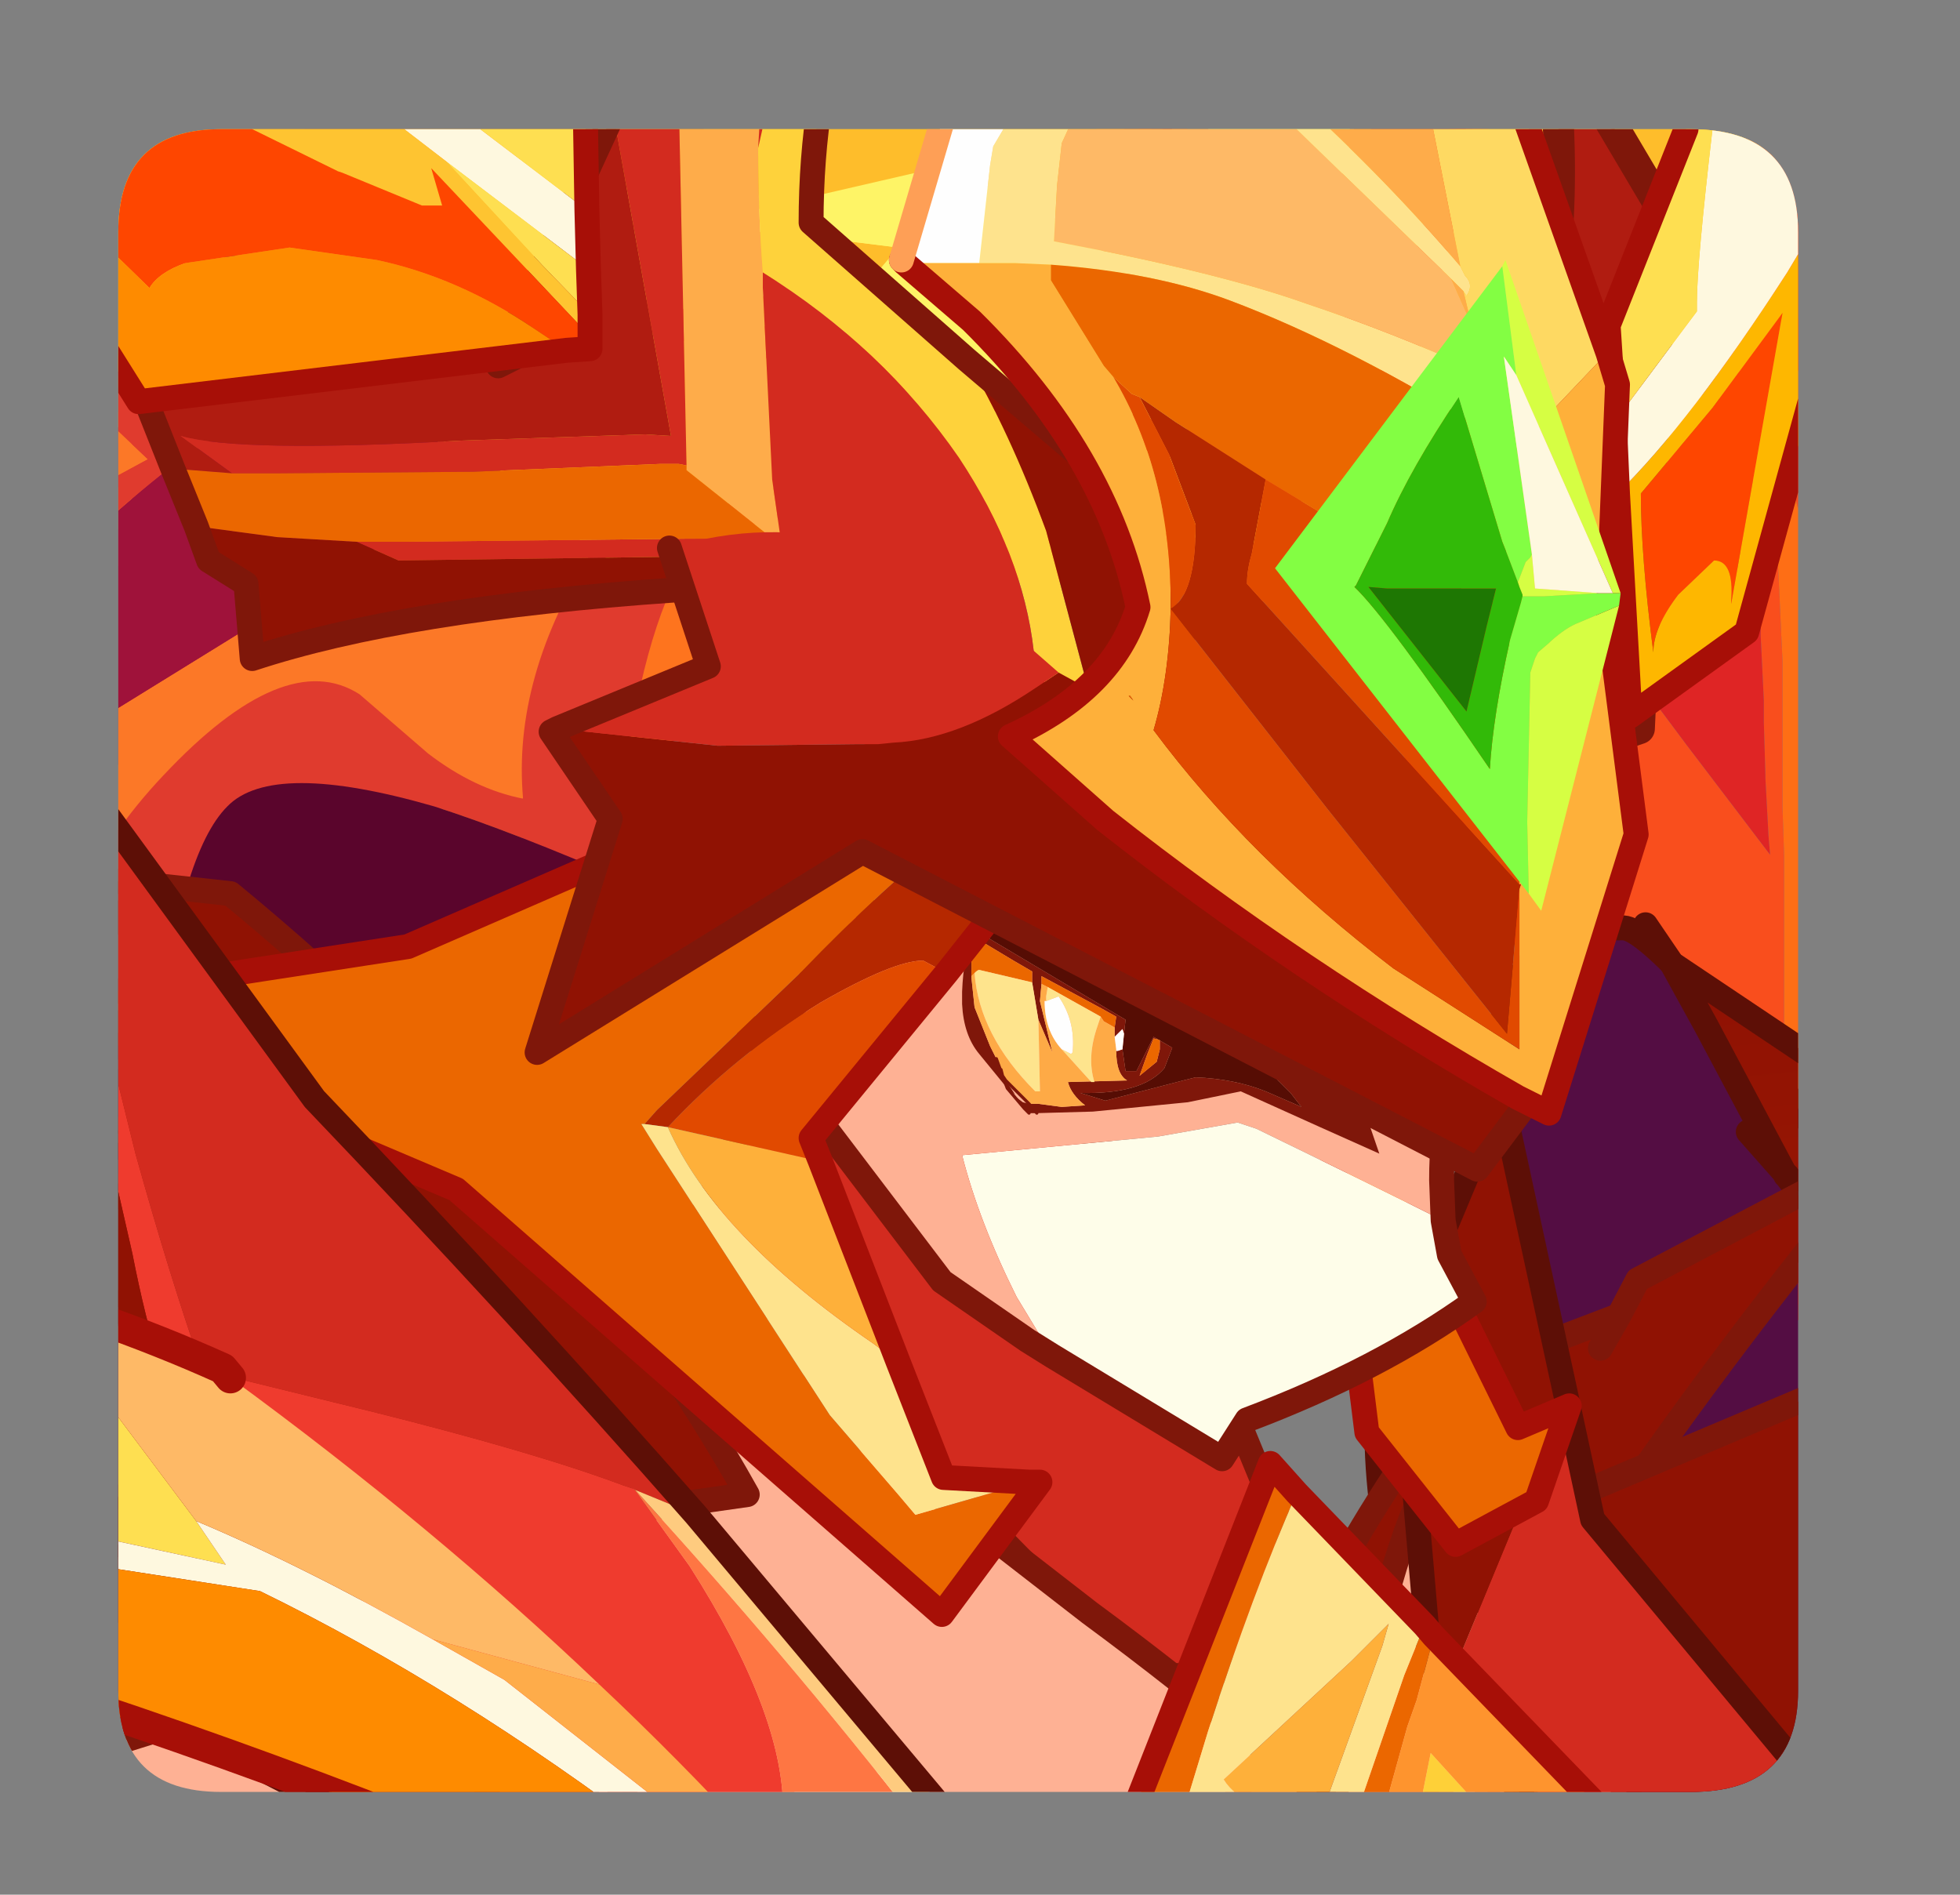 <?xml version="1.0" encoding="UTF-8" standalone="no"?>
<svg xmlns:ffdec="https://www.free-decompiler.com/flash" xmlns:xlink="http://www.w3.org/1999/xlink" ffdec:objectType="frame" height="60.85px" width="62.95px" xmlns="http://www.w3.org/2000/svg">
  <rect width="100%" height="100%" fill="#808080" stroke="none"/>
  <g transform="matrix(1.0, 0.0, 0.0, 1.0, 3.8, 4.15)">
    <clipPath id="clipPath0" transform="matrix(1.0, 0.0, 0.0, 1.0, 0.0, 0.0)">
      <path d="M50.5 0.0 Q53.95 0.0 53.95 3.3 L53.95 50.15 Q53.95 53.4 50.5 53.4 L3.3 53.4 Q0.0 53.4 0.0 50.15 L0.0 3.3 Q0.0 0.0 3.3 0.0 L50.5 0.0" fill="#000000" fill-rule="evenodd" stroke="none"/>
    </clipPath>
    <g clip-path="url(#clipPath0)">
      <use ffdec:characterId="2" height="60.85" transform="matrix(1.0, 0.0, 0.0, 1.0, -3.8, -4.15)" width="62.95" xlink:href="#shape1"/>
    </g>
    <use ffdec:characterId="3" height="53.4" transform="matrix(1.0, 0.0, 0.0, 1.0, 0.0, 0.0)" width="53.95" xlink:href="#shape2"/>
  </g>
  <defs>
    <g id="shape1" transform="matrix(1.0, 0.0, 0.0, 1.0, 3.8, 4.15)">
      <path d="M53.45 -1.9 L56.0 -1.9 58.65 4.55 58.65 7.6 58.45 7.25 54.1 -0.7 53.45 -1.9 M53.45 19.3 L53.45 19.05 53.45 17.1 53.1 9.6 Q54.65 13.55 55.1 19.05 L55.2 20.4 56.8 18.5 56.55 20.7 56.35 22.1 56.15 23.15 55.7 25.4 55.6 25.95 55.55 26.15 55.45 26.65 54.65 30.2 53.6 34.6 53.5 28.7 53.5 24.0 53.5 23.3 53.45 21.8 53.45 21.7 53.45 21.4 53.45 20.0 53.45 19.3" fill="#ff6e15" fill-rule="evenodd" stroke="none"/>
      <path d="M55.65 31.5 L55.55 31.4 55.85 30.15 55.65 31.5 M42.6 14.15 L42.05 13.45 41.5 12.65 41.5 11.8 42.95 11.65 42.7 13.65 42.6 14.15 M42.7 13.65 L42.05 13.45 42.7 13.65" fill="#f54e2d" fill-rule="evenodd" stroke="none"/>
      <path d="M53.3 -1.9 L53.45 -1.9 54.1 -0.7 58.45 7.25 58.65 7.6 58.65 9.8 58.65 37.9 55.35 33.4 55.65 31.5 55.85 30.15 55.55 31.4 53.95 37.75 41.7 21.05 42.6 14.15 42.7 13.65 44.1 14.35 42.7 13.65 42.95 11.65 43.8 11.5 44.25 11.45 44.25 11.55 44.25 11.8 44.25 12.2 43.8 11.5 44.25 12.2 44.1 14.35 44.0 16.0 43.85 17.3 44.8 17.05 47.7 16.2 50.35 19.75 53.05 23.3 53.0 22.7 52.9 20.85 52.9 20.75 52.85 19.05 52.85 18.45 52.85 18.35 52.75 16.3 52.75 16.05 52.75 15.65 52.4 9.3 51.85 6.9 51.8 6.5 51.55 5.65 51.55 5.6 51.9 4.3 52.3 2.9 53.15 4.1 Q55.25 8.65 56.4 18.15 L56.4 18.65 57.5 17.65 57.4 19.3 58.1 14.2 57.95 13.8 Q55.5 7.35 52.7 1.25 L53.15 -0.85 53.3 -1.9 M56.0 -1.9 L58.65 -1.9 58.65 4.55 56.0 -1.9 M58.65 9.8 L53.15 -0.85 58.65 9.8 M53.45 19.3 L53.45 20.0 53.45 21.4 53.45 21.7 53.45 21.8 53.5 23.3 53.5 24.0 53.5 28.7 53.6 34.6 54.65 30.2 55.45 26.65 55.55 26.15 55.6 25.95 55.7 25.4 56.15 23.15 56.35 22.1 56.55 20.7 56.8 18.5 55.2 20.4 55.1 19.05 Q54.65 13.55 53.1 9.6 L53.45 17.1 53.45 19.05 53.45 19.3 M57.4 19.3 Q56.9 24.85 55.85 30.15 56.9 24.85 57.4 19.3" fill="#fa4e1d" fill-rule="evenodd" stroke="none"/>
      <path d="M51.15 6.7 L51.85 11.75 52.1 13.6 52.15 14.5 49.9 9.7 49.85 9.6 51.15 6.7" fill="#bf1515" fill-rule="evenodd" stroke="none"/>
      <path d="M51.55 5.6 L51.55 5.65 51.8 6.5 51.85 6.9 52.4 9.3 52.75 15.65 52.75 16.05 52.75 16.3 52.85 18.35 52.85 18.45 52.85 19.05 52.9 20.75 52.9 20.85 53.0 22.7 53.05 23.3 50.35 19.75 47.7 16.2 44.8 17.05 43.85 17.3 44.0 16.0 44.1 14.35 44.25 12.2 44.25 11.8 44.25 11.55 44.25 11.45 49.35 10.3 49.85 9.6 49.9 9.7 52.15 14.5 52.1 13.6 51.85 11.75 51.15 6.7 51.55 5.6 M44.6 12.8 L44.25 12.2 44.6 12.8 M44.8 14.75 L44.1 14.35 44.8 14.75" fill="#e02525" fill-rule="evenodd" stroke="none"/>
      <path d="M45.05 -1.9 L48.1 -1.9 47.95 0.6 47.55 0.65 Q46.45 -0.2 45.05 -1.9" fill="#ffe572" fill-rule="evenodd" stroke="none"/>
      <path d="M36.55 3.35 L38.55 5.1 38.85 3.95 39.0 3.4 39.35 2.0 39.55 1.25 39.8 0.25 42.25 2.75 42.55 3.1 42.6 3.05 43.75 -0.9 42.85 -1.9 45.05 -1.9 Q46.45 -0.2 47.55 0.65 L47.95 0.6 48.1 -1.9 53.3 -1.9 53.15 -0.85 52.7 1.25 52.3 2.9 51.9 4.3 51.55 5.6 51.15 6.7 49.85 9.6 49.35 10.3 44.25 11.45 43.8 11.5 43.1 10.5 41.2 8.0 42.55 3.1 41.2 8.0 43.1 10.5 43.8 11.5 42.95 11.65 41.5 11.8 41.45 10.3 40.95 9.45 40.85 9.4 41.2 8.0 38.55 5.1 41.2 8.0 40.85 9.4 40.95 9.45 41.45 10.3 41.5 11.8 41.45 11.8 40.9 11.9 38.85 12.15 38.45 12.2 37.3 11.85 38.45 12.2 38.85 12.15 39.45 12.55 41.35 13.65 40.95 14.0 Q39.25 15.35 31.6 14.05 L20.0 13.6 Q18.9 14.3 18.05 16.65 L15.3 14.9 12.0 12.6 12.1 12.5 12.4 12.5 10.8 11.8 10.65 11.65 6.95 8.85 Q9.05 8.1 14.7 7.0 L14.95 7.0 9.3 6.0 0.75 4.7 Q1.9 4.9 3.7 6.9 L4.05 7.3 6.5 10.05 6.85 10.35 3.55 9.9 -0.25 9.55 -3.3 9.45 -3.3 -1.9 29.3 -1.9 Q33.0 0.25 36.0 2.85 L36.55 3.35 M6.8 -0.1 L4.8 0.15 1.75 1.3 Q2.05 2.75 1.8 3.6 L9.3 2.7 12.3 2.45 Q15.4 2.35 17.1 3.7 L16.2 4.7 Q17.8 4.05 22.1 3.0 18.75 0.85 16.45 0.75 L10.05 1.1 10.0 -0.35 6.8 -0.1 M37.3 11.85 L37.35 11.15 Q31.7 7.45 30.2 6.05 L33.0 6.15 31.6 4.85 30.9 4.25 26.5 2.35 26.25 2.35 Q23.55 3.3 20.35 3.85 L19.9 4.5 21.85 4.6 25.05 4.95 24.25 5.9 19.6 6.25 Q23.05 7.4 26.5 9.3 28.9 10.5 31.4 12.05 L32.3 12.65 Q33.3 13.2 34.15 13.25 35.25 13.3 37.05 12.35 L38.45 12.2 39.45 12.55 38.45 12.2 37.05 12.35 37.35 12.15 37.3 11.85 M31.75 12.6 L32.3 12.65 31.75 12.6 M26.5 9.3 L21.0 8.15 14.95 7.0 21.0 8.15 26.5 9.3 M1.45 8.15 L1.8 8.15 1.7 8.05 1.45 8.15" fill="#ffbe2b" fill-rule="evenodd" stroke="none"/>
      <path d="M29.95 -1.9 Q32.0 -1.45 35.3 1.05 L37.05 2.45 36.55 3.35 36.0 2.85 Q33.0 0.25 29.3 -1.9 L29.95 -1.9 M39.8 0.25 L38.4 -1.15 37.65 -1.9 42.85 -1.9 43.75 -0.9 42.6 3.05 42.55 3.1 42.25 2.75 39.8 0.25" fill="#f97a1e" fill-rule="evenodd" stroke="none"/>
      <path d="M29.95 -1.9 L37.65 -1.9 38.4 -1.15 39.8 0.25 39.55 1.25 39.35 2.0 39.0 3.4 38.85 3.95 38.55 5.1 36.55 3.35 37.05 2.45 35.3 1.05 Q32.0 -1.45 29.95 -1.9 M26.5 9.3 Q23.05 7.4 19.6 6.25 L24.25 5.9 25.05 4.95 21.85 4.6 19.9 4.5 20.35 3.85 Q23.55 3.3 26.25 2.35 L26.5 2.35 30.9 4.25 31.6 4.85 33.0 6.15 30.2 6.05 Q31.7 7.45 37.35 11.15 L37.3 11.85 37.35 12.15 37.05 12.35 Q35.25 13.3 34.15 13.25 33.3 13.2 32.3 12.65 L31.4 12.05 Q28.9 10.5 26.5 9.3 33.0 10.6 37.3 11.85 33.0 10.6 26.5 9.3" fill="#fff566" fill-rule="evenodd" stroke="none"/>
      <path d="M6.8 -0.1 L10.0 -0.35 10.05 1.1 16.45 0.75 Q18.75 0.85 22.1 3.0 17.8 4.05 16.2 4.7 L17.1 3.7 Q15.4 2.35 12.3 2.45 L9.3 2.7 1.8 3.6 Q2.05 2.75 1.75 1.3 L4.8 0.15 6.8 -0.1" fill="#ff9a1a" fill-rule="evenodd" stroke="none"/>
      <path d="M41.45 13.2 L41.35 13.65 39.45 12.55 38.85 12.15 40.9 11.9 41.45 11.8 41.5 11.8 41.5 12.65 41.45 13.05 41.45 13.2 39.45 12.55 41.45 13.2 M-3.3 27.4 L-3.3 22.6 Q1.45 19.4 6.1 16.55 L12.0 12.6 15.3 14.9 Q12.7 19.05 13.0 22.95 11.5 22.7 10.0 21.55 8.5 20.2 7.8 19.75 5.4 18.25 1.5 22.5 -0.25 24.45 -1.15 26.5 L-1.95 28.35 -3.3 27.4 M-3.3 15.05 L-3.3 9.65 Q-2.75 9.9 -2.35 10.2 L0.0 11.5 1.0 12.35 Q-0.15 12.8 -3.3 15.05 M6.95 8.85 L4.65 7.05 Q6.75 6.45 9.3 6.0 L14.95 7.0 14.7 7.0 Q9.05 8.1 6.95 8.85" fill="#fd7827" fill-rule="evenodd" stroke="none"/>
      <path d="M18.05 16.65 L17.1 20.35 Q16.55 23.45 16.55 25.55 12.75 24.0 10.15 23.3 4.95 21.85 3.55 23.4 2.8 24.2 2.3 26.1 L1.05 30.25 -3.3 30.0 -3.3 27.4 -1.95 28.35 -1.15 26.5 Q-0.25 24.45 1.5 22.5 5.4 18.25 7.8 19.75 8.5 20.2 10.0 21.55 11.5 22.7 13.0 22.95 12.7 19.05 15.3 14.9 L18.05 16.65 M-3.3 17.2 L-3.3 15.05 Q-0.15 12.8 1.0 12.35 L0.0 11.5 -2.35 10.2 Q-2.75 9.9 -3.3 9.65 L-3.3 9.45 -0.25 9.55 Q2.7 11.1 3.15 11.6 1.4 12.5 -3.3 17.2 M6.95 8.85 L10.65 11.65 10.8 11.8 6.55 10.05 6.5 10.05 4.05 7.3 4.65 7.05 6.95 8.85 M1.45 8.15 L1.7 8.05 1.8 8.15 1.45 8.15" fill="#e13b2e" fill-rule="evenodd" stroke="none"/>
      <path d="M-3.3 22.6 L-3.3 17.2 Q1.4 12.5 3.15 11.6 2.7 11.1 -0.25 9.55 L3.55 9.9 6.85 10.35 6.5 10.05 6.55 10.05 10.8 11.8 12.4 12.5 12.1 12.5 12.0 12.6 6.1 16.55 Q1.45 19.4 -3.3 22.6 M4.65 7.05 L4.05 7.3 3.7 6.9 Q1.9 4.9 0.75 4.7 L9.3 6.0 Q6.75 6.45 4.65 7.05" fill="#a0123a" fill-rule="evenodd" stroke="none"/>
      <path d="M16.55 25.55 Q16.5 27.4 16.95 28.5 13.7 31.65 8.25 32.15 1.8 32.85 -1.8 35.0 L-3.3 35.9 -3.3 30.0 1.05 30.25 2.3 26.1 Q2.8 24.2 3.55 23.4 4.95 21.85 10.15 23.3 12.75 24.0 16.55 25.55" fill="#5a052c" fill-rule="evenodd" stroke="none"/>
      <path d="M58.65 37.9 L55.35 33.4 55.65 31.5 55.55 31.4 53.95 37.75 41.7 21.05 42.6 14.15 42.05 13.45 41.5 12.65 M53.15 -0.85 L58.65 9.8 M52.3 2.9 L53.15 4.1 Q55.25 8.65 56.4 18.15 L56.4 18.65 57.5 17.65 57.4 19.3 58.1 14.2 57.95 13.8 Q55.5 7.35 52.7 1.25 M42.7 13.65 L42.6 14.15 M42.7 13.65 L42.95 11.65 M55.85 30.15 L55.65 31.5 M55.55 31.4 L55.85 30.15 Q56.9 24.85 57.4 19.3" fill="none" stroke="#ff2a00" stroke-linecap="round" stroke-linejoin="round" stroke-width="1.0"/>
      <path d="M36.55 3.35 L38.55 5.1 41.2 8.0 43.1 10.5 43.8 11.5 44.25 11.45 49.35 10.3 49.85 9.6 51.15 6.7 51.55 5.6 51.9 4.3 52.3 2.9 52.7 1.25 53.15 -0.85 53.3 -1.9 M42.05 13.45 L41.45 13.2 41.35 13.65 40.95 14.0 Q39.25 15.35 31.6 14.05 L20.0 13.6 Q18.9 14.3 18.05 16.65 L17.1 20.35 Q16.55 23.45 16.55 25.55 16.5 27.4 16.95 28.5 13.7 31.65 8.25 32.15 1.8 32.85 -1.8 35.0 L-3.3 35.9 M42.55 3.1 L42.6 3.05 43.75 -0.9 42.85 -1.9 M44.1 14.35 L42.7 13.65 42.05 13.45 M44.25 12.2 L44.6 12.8 M42.55 3.1 L41.2 8.0 40.85 9.4 40.95 9.45 41.45 10.3 41.5 11.8 41.5 12.65 41.45 13.05 41.45 13.2 39.45 12.55 38.45 12.2 37.05 12.35 M42.95 11.65 L41.5 11.8 41.45 11.8 40.9 11.9 38.85 12.15 38.45 12.2 37.3 11.85 Q33.0 10.6 26.5 9.3 L21.0 8.15 14.95 7.0 9.3 6.0 0.75 4.7 Q1.9 4.9 3.7 6.9 L4.05 7.3 6.5 10.05 6.85 10.35 3.55 9.9 -0.25 9.55 -3.3 9.45 M42.95 11.65 L43.8 11.5 44.25 12.2 M44.1 14.35 L44.8 14.75 M29.3 -1.9 Q33.0 0.25 36.0 2.85 L36.55 3.35 M32.3 12.65 L31.75 12.6" fill="none" stroke="#ff741e" stroke-linecap="round" stroke-linejoin="round" stroke-width="1.0"/>
      <path d="M47.5 54.9 Q43.7 52.15 42.0 50.6 39.65 42.8 40.8 38.7 41.1 37.3 42.25 35.7 L43.4 33.45 Q44.2 28.6 45.0 27.25 45.95 25.6 48.35 25.65 49.4 25.7 54.9 32.65 L54.9 54.9 47.5 54.9" fill="url(#gradient0)" fill-rule="evenodd" stroke="none"/>
      <path d="M47.5 54.9 Q43.7 52.15 42.0 50.6 39.65 42.8 40.8 38.7 41.1 37.3 42.25 35.7 L43.4 33.45 Q44.2 28.6 45.0 27.25 45.95 25.6 48.35 25.65 49.4 25.7 54.9 32.65" fill="none" stroke="#5d0f06" stroke-linecap="round" stroke-linejoin="round" stroke-width="0.8"/>
      <path d="M54.9 35.2 L54.65 34.85 54.15 34.3 54.05 34.25 53.6 33.65 53.6 33.6 53.55 33.6 53.55 33.55 53.5 33.5 51.0 28.8 49.9 26.8 54.9 30.15 54.9 35.2" fill="url(#gradient1)" fill-rule="evenodd" stroke="none"/>
      <path d="M53.55 33.6 L53.5 33.5 52.35 32.2 M54.9 35.2 L54.65 34.85 54.15 34.3 54.05 34.25 53.6 33.65 53.6 33.6 53.55 33.6 53.55 33.55 53.5 33.5 51.0 28.8 49.9 26.8 49.05 25.55 M54.9 30.15 L49.9 26.8" fill="none" stroke="#5d0f06" stroke-linecap="round" stroke-linejoin="round" stroke-width="0.8"/>
      <path d="M23.5 24.55 L38.1 39.3 36.0 41.5 36.05 41.7 39.1 49.1 32.8 49.8 18.55 35.3 23.5 24.55" fill="#d42b1f" fill-rule="evenodd" stroke="none"/>
      <path d="M23.5 24.55 L38.1 39.3 36.0 41.5 36.05 41.7 39.1 49.1 32.8 49.8 18.55 35.3 23.5 24.55 Z" fill="none" stroke="#80170a" stroke-linecap="round" stroke-linejoin="round" stroke-width="0.8"/>
      <path d="M48.2 38.1 L48.8 36.95 55.45 33.45 55.95 33.9 Q46.35 45.7 40.9 56.2 L35.6 54.5 Q38.0 47.1 42.65 40.9 L44.7 40.7 46.1 38.9 48.2 38.1 47.6 39.15 48.2 38.1 M40.55 49.0 Q41.6 45.35 44.7 40.7 41.6 45.35 40.55 49.0" fill="#911203" fill-rule="evenodd" stroke="none"/>
      <path d="M44.7 40.7 L42.65 40.9 Q38.0 47.1 35.6 54.5 L40.9 56.2 Q46.35 45.7 55.95 33.9 L55.45 33.45 48.8 36.95 48.2 38.1 47.6 39.15 M48.2 38.1 L46.1 38.9 44.7 40.7 Q41.6 45.35 40.55 49.0" fill="none" stroke="#80170a" stroke-linecap="round" stroke-linejoin="round" stroke-width="0.8"/>
      <path d="M55.4 40.25 L54.2 53.75 43.6 56.3 45.1 44.6 55.4 40.25" fill="#911203" fill-rule="evenodd" stroke="none"/>
      <path d="M55.4 40.25 L54.2 53.75 43.6 56.3 45.1 44.6 55.4 40.25 Z" fill="none" stroke="#80170a" stroke-linecap="round" stroke-linejoin="round" stroke-width="0.8"/>
      <path d="M1.75 -0.45 L10.05 -0.5 10.05 -0.45 13.3 -0.45 16.5 -0.6 17.3 -0.45 Q19.35 -0.05 22.1 1.8 17.8 2.7 16.2 3.35 L17.15 2.4 Q15.4 0.95 12.35 0.95 L9.3 1.15 1.8 1.8 Q2.05 1.0 1.75 -0.45" fill="#ff9a1a" fill-rule="evenodd" stroke="none"/>
      <path d="M1.75 -0.45 Q2.05 1.0 1.8 1.8 L9.3 1.15 12.35 0.95 Q15.4 0.95 17.15 2.4 L16.2 3.35 Q17.8 2.7 22.1 1.8 19.35 -0.05 17.3 -0.45 L32.95 -0.5 36.55 2.5 38.55 4.35 39.8 -0.45 42.25 2.05 42.6 2.45 43.4 -0.45 46.95 -0.45 47.55 0.05 47.95 0.0 47.95 -0.45 52.95 -0.5 51.9 3.8 Q50.7 8.2 49.3 9.85 L43.75 10.85 41.45 11.1 41.4 9.55 40.9 8.75 40.8 8.7 41.2 7.3 38.55 4.35 41.2 7.3 40.8 8.7 40.9 8.75 41.4 9.55 41.45 11.1 41.35 11.1 38.8 11.4 39.4 11.75 41.3 12.95 40.9 13.3 Q39.2 14.6 31.55 13.1 21.75 11.25 20.0 12.35 18.9 13.0 18.05 15.35 L15.25 13.5 11.95 11.1 12.05 11.0 12.4 11.05 Q11.85 10.7 10.8 10.3 L10.6 10.15 6.9 7.25 Q9.05 6.55 14.65 5.6 L14.95 5.6 21.05 6.9 26.5 8.15 21.05 6.9 14.95 5.6 9.35 4.5 9.3 4.45 9.2 4.5 0.75 3.0 Q1.95 3.2 3.75 5.2 L4.05 5.6 6.45 8.45 6.8 8.75 3.55 8.2 -0.3 7.75 -1.45 7.7 -1.45 -0.5 1.75 -0.45 M13.3 -0.45 L10.05 -0.45 10.05 -0.5 13.3 -0.45 M42.6 2.45 L41.2 7.3 43.75 10.85 41.2 7.3 42.6 2.45 M36.95 11.55 L38.4 11.4 39.4 11.75 38.4 11.4 36.95 11.55 37.3 11.35 37.25 11.05 37.35 10.35 Q31.75 6.5 30.2 5.05 L33.0 5.2 31.6 3.9 30.9 3.3 26.55 1.2 26.25 1.25 20.4 2.6 19.9 3.25 21.85 3.4 25.05 3.8 24.25 4.75 19.65 4.95 Q23.05 6.25 26.5 8.15 28.9 9.5 31.3 11.15 L31.85 11.45 32.25 11.7 Q33.3 12.3 34.05 12.35 35.2 12.45 36.95 11.55 M37.25 11.05 L38.4 11.4 38.8 11.4 38.4 11.4 37.25 11.05 M1.5 6.4 L1.8 6.4 1.7 6.3 1.5 6.4" fill="#ffbe2b" fill-rule="evenodd" stroke="none"/>
      <path d="M34.4 -0.5 L39.8 -0.45 38.55 4.35 36.55 2.5 37.0 1.65 34.4 -0.5 M36.95 11.55 Q35.2 12.45 34.05 12.35 33.3 12.3 32.25 11.7 L31.85 11.45 31.3 11.15 Q28.9 9.5 26.5 8.15 23.05 6.25 19.65 4.95 L24.25 4.75 25.05 3.8 21.85 3.4 19.9 3.25 20.4 2.6 26.25 1.25 26.55 1.2 30.9 3.3 31.6 3.9 33.0 5.2 30.2 5.05 Q31.75 6.5 37.35 10.35 L37.25 11.05 Q32.95 9.65 26.5 8.15 32.95 9.65 37.25 11.05 L37.3 11.35 36.95 11.55" fill="#fff566" fill-rule="evenodd" stroke="none"/>
      <path d="M39.8 -0.45 L43.4 -0.45 42.6 2.45 42.25 2.05 39.8 -0.45 M32.95 -0.5 L34.4 -0.5 37.0 1.65 36.55 2.5 32.95 -0.5" fill="#f97a1e" fill-rule="evenodd" stroke="none"/>
      <path d="M46.95 -0.45 L47.95 -0.45 47.95 0.0 47.55 0.05 46.95 -0.45" fill="#ffe572" fill-rule="evenodd" stroke="none"/>
      <path d="M38.8 11.4 L41.35 11.1 41.45 11.1 41.4 12.35 41.4 12.45 41.3 12.95 39.4 11.75 41.4 12.45 39.4 11.75 38.8 11.4 M14.95 5.6 L14.65 5.6 Q9.05 6.55 6.9 7.25 L4.65 5.4 9.2 4.5 9.3 4.45 9.35 4.5 9.2 4.5 9.35 4.5 14.95 5.6 M11.95 11.1 L15.25 13.5 Q12.65 17.6 13.0 21.5 11.45 21.2 9.95 20.05 L7.75 18.15 Q5.35 16.6 1.45 20.75 -0.35 22.65 -1.25 24.7 L-1.4 25.15 -1.4 19.45 6.05 14.85 11.95 11.1 M-1.45 11.9 L-1.45 8.9 0.0 9.7 0.95 10.6 -1.45 11.9" fill="#fd7827" fill-rule="evenodd" stroke="none"/>
      <path d="M10.8 10.3 Q11.85 10.7 12.4 11.05 L12.05 11.0 11.95 11.1 6.05 14.85 -1.4 19.45 -1.4 13.5 Q1.75 10.6 3.1 9.9 2.7 9.4 -0.3 7.75 L3.55 8.2 6.8 8.75 6.45 8.45 6.55 8.45 Q9.25 9.5 10.8 10.3 M4.05 5.6 L3.75 5.2 Q1.95 3.2 0.75 3.0 L9.2 4.5 4.65 5.4 4.05 5.6" fill="#a0123a" fill-rule="evenodd" stroke="none"/>
      <path d="M6.9 7.25 L10.6 10.15 10.8 10.3 Q9.25 9.5 6.55 8.45 L6.45 8.45 4.05 5.6 4.65 5.4 6.9 7.25 M15.25 13.5 L18.05 15.35 Q17.45 16.85 17.05 19.0 16.5 22.1 16.45 24.2 12.65 22.55 10.15 21.75 4.95 20.25 3.5 21.75 2.75 22.5 2.2 24.35 L0.95 28.5 -1.4 28.0 -1.4 25.15 -1.25 24.7 Q-0.35 22.65 1.45 20.75 5.35 16.6 7.75 18.15 L9.95 20.05 Q11.45 21.2 13.0 21.5 12.65 17.6 15.25 13.5 M-1.4 13.5 L-1.45 11.9 0.95 10.6 0.0 9.7 -1.45 8.9 -1.45 7.7 -0.3 7.75 Q2.7 9.4 3.1 9.9 1.75 10.6 -1.4 13.5 M1.5 6.4 L1.7 6.3 1.8 6.4 1.5 6.4" fill="#e13b2e" fill-rule="evenodd" stroke="none"/>
      <path d="M16.45 24.2 Q16.4 26.1 16.85 27.15 13.65 30.25 8.2 30.65 2.15 31.05 -1.4 32.9 L-1.4 28.0 0.95 28.5 2.2 24.35 Q2.75 22.5 3.5 21.75 4.95 20.25 10.15 21.75 12.65 22.55 16.45 24.2" fill="#5a052c" fill-rule="evenodd" stroke="none"/>
      <path d="M52.95 -0.5 L51.9 3.8 Q50.7 8.2 49.3 9.85 L43.75 10.85 44.55 12.2 M36.55 2.5 L38.55 4.35 41.2 7.3 42.6 2.45 43.4 -0.45 M32.95 -0.5 L36.55 2.5 M41.45 11.1 L41.4 9.55 40.9 8.75 40.8 8.7 41.2 7.3 43.75 10.85 41.45 11.1 41.4 12.35 41.4 12.45 Q43.55 13.35 44.75 14.15 M38.8 11.4 L41.35 11.1 41.45 11.1 M18.05 15.35 Q18.9 13.0 20.0 12.35 21.75 11.25 31.55 13.1 39.2 14.6 40.9 13.3 L41.3 12.95 41.4 12.45 39.4 11.75 38.4 11.4 36.95 11.55 M32.25 11.7 L31.85 11.45 M26.5 8.15 L21.05 6.9 14.95 5.6 9.35 4.5 9.2 4.5 0.75 3.0 Q1.95 3.2 3.75 5.2 L4.05 5.6 6.45 8.45 6.8 8.75 3.55 8.2 -0.3 7.75 -1.45 7.7 M18.05 15.35 Q17.45 16.85 17.05 19.0 16.5 22.1 16.45 24.2 16.4 26.1 16.85 27.15 13.65 30.25 8.2 30.65 2.15 31.05 -1.4 32.9 M38.8 11.4 L38.4 11.4 37.25 11.05 Q32.95 9.65 26.5 8.15" fill="none" stroke="#ff741e" stroke-linecap="round" stroke-linejoin="round" stroke-width="1.0"/>
      <path d="M0.0 32.55 L1.1 33.55 Q6.65 38.85 5.3 48.35 L0.0 50.8 0.0 32.55" fill="url(#gradient2)" fill-rule="evenodd" stroke="none"/>
      <path d="M0.0 50.8 L5.3 48.35 Q6.65 38.85 1.1 33.55 L0.0 32.55" fill="none" stroke="#5d0f06" stroke-linecap="round" stroke-linejoin="round" stroke-width="0.8"/>
      <path d="M11.75 53.95 L11.95 52.8 Q13.0 47.45 13.6 45.15 13.05 45.15 11.2 43.5 L9.35 41.8 Q9.35 40.8 13.05 37.65 L15.75 35.4 21.85 40.4 31.2 47.65 Q34.05 49.75 36.6 51.9 L39.0 53.8 40.2 49.05 Q41.05 45.7 41.65 44.3 L48.85 53.95 27.5 53.95 21.05 51.45 21.9 53.95 11.75 53.95" fill="#ffb295" fill-rule="evenodd" stroke="none"/>
      <path d="M27.5 53.95 L21.9 53.95 21.05 51.45 27.5 53.95" fill="#fffeea" fill-rule="evenodd" stroke="none"/>
      <path d="M11.75 53.95 L11.95 52.8 Q13.0 47.45 13.6 45.15 13.05 45.15 11.2 43.5 L9.35 41.8 Q9.35 40.8 13.05 37.65 L15.75 35.4 21.85 40.4 31.2 47.65 Q34.05 49.75 36.6 51.9 L39.0 53.8 40.2 49.05 Q41.05 45.7 41.65 44.3 L48.85 53.95" fill="none" stroke="#80170a" stroke-linecap="round" stroke-linejoin="round" stroke-width="0.8"/>
      <path d="M46.4 54.45 L44.75 52.3 42.8 49.75 43.0 49.25 45.85 42.35 46.5 40.7 47.35 44.65 55.5 54.45 46.4 54.45" fill="#d42b1f" fill-rule="evenodd" stroke="none"/>
      <path d="M46.5 40.7 L45.85 42.35 43.0 49.25 42.8 49.75 44.75 52.3 46.4 54.45 45.7 54.45 42.1 49.1 41.2 38.65 44.4 31.0 46.5 40.7" fill="#911203" fill-rule="evenodd" stroke="none"/>
      <path d="M46.5 40.7 L44.4 31.0 41.2 38.65 42.1 49.1 45.7 54.45 M55.5 54.45 L47.35 44.65 46.5 40.7" fill="none" stroke="#5d0f06" stroke-linecap="round" stroke-linejoin="round" stroke-width="0.8"/>
      <path d="M44.95 41.7 L46.6 41.0 45.55 44.05 42.95 45.45 40.1 41.85 38.1 25.75 42.05 28.35 41.75 35.2 44.95 41.7" fill="#ec6700" fill-rule="evenodd" stroke="none"/>
      <path d="M44.95 41.7 L46.6 41.0 45.55 44.05 42.95 45.45 40.1 41.85 38.1 25.75 42.05 28.35 41.75 35.2 44.95 41.7 Z" fill="none" stroke="#a80f07" stroke-linecap="round" stroke-linejoin="round" stroke-width="0.8"/>
      <path d="M-2.35 23.3 L-1.45 24.0 3.6 24.55 Q14.4 33.45 20.2 43.85 L7.55 45.65 Q3.1 40.5 -2.35 35.7 L-2.35 23.3 M8.45 35.7 Q6.1 30.7 -1.45 24.0 6.1 30.7 8.45 35.7" fill="#911203" fill-rule="evenodd" stroke="none"/>
      <path d="M-2.35 23.3 L-1.45 24.0 3.6 24.55 Q14.4 33.45 20.2 43.85 L7.55 45.65 Q3.1 40.5 -2.35 35.7 M-1.45 24.0 Q6.1 30.7 8.45 35.7" fill="none" stroke="#80170a" stroke-linecap="round" stroke-linejoin="round" stroke-width="0.8"/>
      <path d="M30.0 39.4 L28.85 37.5 Q27.65 35.1 27.1 32.95 L33.4 32.35 35.95 31.9 36.55 32.1 Q40.25 33.9 42.55 35.05 L42.75 36.15 43.55 37.65 Q40.5 39.85 36.25 41.45 L35.45 42.7 30.0 39.4" fill="#fffeea" fill-rule="evenodd" stroke="none"/>
      <path d="M30.0 39.4 L29.2 38.9 26.45 37.0 20.6 29.3 30.75 18.75 42.75 31.7 Q42.5 32.25 42.5 33.75 L42.55 35.05 Q40.25 33.9 36.55 32.1 L35.95 31.9 33.4 32.35 27.1 32.95 Q27.65 35.1 28.85 37.5 L30.0 39.4" fill="#ffb295" fill-rule="evenodd" stroke="none"/>
      <path d="M42.55 35.05 L42.5 33.75 Q42.5 32.25 42.75 31.7 L30.75 18.75 20.6 29.3 26.45 37.0 29.2 38.9 30.0 39.4 35.45 42.7 36.25 41.45 Q40.5 39.85 43.55 37.65 L42.75 36.15 42.55 35.05 M30.05 17.95 L30.75 18.75 32.25 17.15 M20.6 29.3 L19.8 28.35" fill="none" stroke="#80170a" stroke-linecap="round" stroke-linejoin="round" stroke-width="0.8"/>
      <path d="M32.25 29.55 L32.35 30.25 32.7 30.25 33.25 29.15 33.85 29.5 33.6 30.15 Q32.9 31.0 30.9 30.95 L31.7 31.2 34.2 30.55 34.6 30.45 Q35.85 30.5 36.85 30.9 L38.0 31.4 37.65 30.95 36.4 29.7 35.1 28.4 Q28.35 24.1 27.05 24.0 L26.95 24.0 26.95 24.05 Q26.7 24.1 26.3 25.0 L32.35 28.6 32.3 29.05 32.25 28.9 32.0 29.15 32.0 29.0 32.0 28.85 32.05 28.5 31.6 28.25 29.65 27.2 29.65 27.45 29.6 28.0 30.0 29.65 29.55 28.6 29.35 27.4 29.35 27.15 29.35 27.05 28.75 26.7 27.5 25.95 27.45 25.95 25.85 25.05 25.95 24.8 26.35 23.7 27.1 22.1 Q27.45 22.1 31.1 24.0 L33.45 26.0 38.25 29.85 39.9 31.15 40.5 32.9 38.6 32.05 36.05 30.9 34.35 31.25 31.3 31.55 29.5 31.6 29.25 31.3 29.5 31.6 29.25 31.6 29.1 31.45 29.25 31.6 29.2 31.6 29.1 31.45 28.85 31.1 29.05 31.25 29.25 31.3 29.55 31.3 30.3 31.4 31.05 31.35 Q30.6 31.0 30.5 30.6 L30.55 30.6 32.4 30.55 Q32.05 30.35 32.05 29.6 L32.1 29.6 32.25 29.55 M33.45 29.55 L33.45 29.25 33.25 29.2 33.05 29.7 32.8 30.4 33.35 29.95 33.45 29.55 M27.4 27.2 L27.4 27.25 27.5 28.2 28.0 29.45 28.2 29.85 28.4 30.4 28.55 30.8 28.4 30.4 28.2 29.85 28.35 30.2 28.5 30.55 28.4 30.4 28.35 30.2 28.4 30.4 28.5 30.55 28.8 31.0 28.55 30.8 27.65 29.7 Q27.15 29.1 27.1 28.1 L27.1 27.8 27.1 27.7 Q27.15 26.5 27.4 26.25 L27.4 26.6 27.4 26.7 27.4 27.2" fill="#80170a" fill-rule="evenodd" stroke="none"/>
      <path d="M32.3 29.05 L32.35 28.6 26.3 25.0 Q26.7 24.1 26.95 24.05 L26.95 24.0 27.05 24.0 Q28.35 24.1 35.1 28.4 L36.4 29.7 37.65 30.95 38.0 31.4 36.85 30.9 Q35.85 30.5 34.6 30.45 L34.2 30.55 31.7 31.2 30.9 30.95 Q32.9 31.0 33.6 30.15 L33.85 29.5 33.25 29.15 32.7 30.25 32.35 30.25 32.25 29.55 32.3 29.05" fill="#560d04" fill-rule="evenodd" stroke="none"/>
      <path d="M27.5 25.95 L28.75 26.7 29.35 27.05 29.35 27.15 29.35 27.4 27.65 27.0 Q27.6 27.0 27.5 27.1 L27.4 27.2 27.4 26.7 27.4 26.6 27.45 26.4 27.5 25.95 M29.65 27.45 L29.65 27.2 31.6 28.25 32.05 28.5 32.0 28.85 31.65 28.65 31.55 28.5 29.85 27.55 29.65 27.45 M33.45 29.55 L33.35 29.95 32.8 30.4 33.05 29.7 33.25 29.2 33.45 29.25 33.45 29.55" fill="#ec6700" fill-rule="evenodd" stroke="none"/>
      <path d="M32.05 29.6 Q32.05 30.35 32.4 30.55 L30.55 30.6 30.5 30.6 Q30.6 31.0 31.05 31.35 L30.3 31.4 29.55 31.3 29.25 31.3 28.5 30.55 28.35 30.2 28.2 29.85 28.0 29.45 27.5 28.2 27.4 27.25 27.4 27.2 27.5 27.1 Q27.65 29.1 29.45 30.9 L29.6 30.9 29.55 28.6 30.0 29.65 29.6 28.0 29.65 27.45 29.85 27.55 29.8 27.85 29.8 28.0 29.75 28.0 Q29.75 28.95 30.3 29.55 L31.25 30.6 31.35 30.6 Q31.1 29.8 31.45 28.8 L31.55 28.5 31.65 28.65 32.0 28.85 32.0 29.0 32.0 29.15 32.05 29.55 32.05 29.6" fill="#ffab46" fill-rule="evenodd" stroke="none"/>
      <path d="M32.25 29.55 L32.1 29.6 32.05 29.6 32.05 29.55 32.0 29.15 32.25 28.9 32.3 29.05 32.25 29.55 M29.8 28.0 L30.2 27.85 Q30.75 28.65 30.65 29.65 L30.6 29.7 30.3 29.55 Q29.75 28.95 29.75 28.0 L29.8 28.0" fill="#ffffff" fill-rule="evenodd" stroke="none"/>
      <path d="M29.35 27.4 L29.55 28.6 29.6 30.9 29.45 30.9 Q27.65 29.1 27.5 27.1 27.6 27.0 27.65 27.0 L29.35 27.4 M31.55 28.5 L31.45 28.8 Q31.1 29.8 31.35 30.6 L31.25 30.6 30.3 29.55 30.6 29.7 30.65 29.65 Q30.75 28.65 30.2 27.85 L29.8 28.0 29.8 27.85 29.85 27.55 31.55 28.5" fill="#ffe58e" fill-rule="evenodd" stroke="none"/>
      <path d="M29.25 31.3 L29.5 31.6 M28.55 30.8 L28.4 30.4 28.2 29.85 M28.5 30.55 L29.25 31.3 M29.1 31.45 L29.25 31.6 M28.35 30.2 L28.4 30.4 28.5 30.55 M28.55 30.8 L29.1 31.45" fill="none" stroke="#80170a" stroke-linecap="round" stroke-linejoin="round" stroke-width="0.1"/>
      <path d="M-1.4 45.8 L3.9 46.05 8.85 46.65 Q11.35 47.95 13.9 50.6 15.55 52.3 16.55 53.95 L-1.4 53.95 -1.4 45.8" fill="#ffb295" fill-rule="evenodd" stroke="none"/>
      <path d="M16.55 53.95 Q15.55 52.3 13.9 50.6 11.35 47.95 8.85 46.65 L3.9 46.05 -1.4 45.8" fill="none" stroke="#80170a" stroke-linecap="round" stroke-linejoin="round" stroke-width="0.8"/>
      <path d="M27.1 22.3 L28.5 24.7 26.6 27.1 25.85 26.7 Q24.9 26.7 22.55 28.05 19.8 29.75 17.65 32.05 L16.9 31.95 17.3 31.5 21.95 27.05 Q24.5 24.4 27.1 22.3" fill="#b62800" fill-rule="evenodd" stroke="none"/>
      <path d="M27.1 22.3 Q24.5 24.4 21.95 27.05 L17.3 31.5 16.9 31.95 16.8 31.95 17.3 32.75 22.85 41.3 25.05 43.85 25.6 44.5 29.25 43.45 29.6 43.45 26.45 47.7 10.85 34.05 -3.05 28.15 9.3 26.25 16.65 23.05 17.05 23.0 25.55 19.55 27.1 22.3" fill="#ec6700" fill-rule="evenodd" stroke="none"/>
      <path d="M16.9 31.95 L17.65 32.05 Q19.2 35.55 24.25 39.0 L25.05 39.6 26.5 43.3 29.25 43.45 25.6 44.5 25.05 43.85 22.85 41.3 17.3 32.75 16.8 31.95 16.9 31.95" fill="#ffe48e" fill-rule="evenodd" stroke="none"/>
      <path d="M17.65 32.05 Q19.8 29.75 22.55 28.05 24.9 26.7 25.85 26.7 L26.6 27.1 22.25 32.4 22.55 33.15 17.65 32.05" fill="#e24a00" fill-rule="evenodd" stroke="none"/>
      <path d="M22.55 33.15 L25.05 39.6 24.25 39.0 Q19.2 35.55 17.65 32.05 L22.55 33.15" fill="#ffb13a" fill-rule="evenodd" stroke="none"/>
      <path d="M25.55 19.55 L25.2 18.8 M16.65 23.05 L17.05 23.0" fill="none" stroke="#a80f07" stroke-linecap="round" stroke-linejoin="round" stroke-width="1.0"/>
      <path d="M26.6 27.1 L28.5 24.7 27.1 22.3 25.55 19.55 17.05 23.0 M26.6 27.1 L22.25 32.4 22.55 33.15 25.05 39.6 26.5 43.3 29.25 43.45 29.6 43.45 26.45 47.7 10.85 34.05 -3.05 28.15 9.3 26.25 16.65 23.05" fill="none" stroke="#a80f07" stroke-linecap="round" stroke-linejoin="round" stroke-width="0.8"/>
      <path d="M-1.9 33.7 L1.4 34.7 3.6 46.55 -1.9 45.5 -1.9 33.7" fill="#911203" fill-rule="evenodd" stroke="none"/>
      <path d="M-1.9 45.5 L3.6 46.55 1.4 34.7 -1.9 33.7" fill="none" stroke="#80170a" stroke-linecap="round" stroke-linejoin="round" stroke-width="0.8"/>
      <path d="M18.25 10.8 L18.0 -0.95 20.65 -0.95 20.6 -0.25 20.55 0.6 Q20.55 2.7 20.7 4.6 L20.7 5.1 21.0 11.25 21.25 13.0 21.3 13.3 21.2 13.3 18.25 10.95 18.25 10.8" fill="#ffad4a" fill-rule="evenodd" stroke="none"/>
      <path d="M20.9 -0.95 L22.55 -0.95 Q22.25 0.95 22.25 3.0 L27.25 7.4 Q28.6 9.65 29.8 12.9 L31.25 18.35 29.45 17.65 29.4 16.75 Q29.05 13.65 27.0 10.55 24.55 7.0 20.7 4.6 20.55 2.7 20.55 0.6 L20.9 -0.95" fill="#ffd33b" fill-rule="evenodd" stroke="none"/>
      <path d="M15.9 -0.95 L18.0 -0.95 18.25 10.8 18.0 10.75 17.4 10.75 11.4 11.0 5.15 11.05 3.65 11.05 2.0 9.85 Q3.9 10.4 11.05 10.0 L16.9 9.8 17.75 9.85 15.9 -0.5 15.9 -0.95 M20.65 -0.95 L20.9 -0.95 20.55 0.6 20.6 -0.25 20.65 -0.95 M20.7 4.6 Q24.55 7.0 27.0 10.55 29.05 13.65 29.4 16.75 L29.45 17.65 20.05 13.7 9.0 13.85 7.65 13.25 9.15 13.25 18.3 13.15 19.2 13.15 21.2 13.3 21.3 13.3 21.25 13.0 21.0 11.25 20.7 5.1 20.7 4.6" fill="#d42b1f" fill-rule="evenodd" stroke="none"/>
      <path d="M27.25 7.4 L31.3 10.85 34.15 16.35 35.1 19.9 Q35.65 21.9 44.55 29.15 35.95 26.65 28.75 22.5 25.15 20.5 22.0 18.1 19.85 16.55 17.85 14.8 9.15 15.4 4.3 17.0 L4.1 14.6 2.9 13.85 2.5 12.75 5.1 13.1 7.65 13.25 9.0 13.85 20.05 13.7 29.45 17.65 31.25 18.35 29.8 12.9 Q28.6 9.65 27.25 7.4" fill="#911203" fill-rule="evenodd" stroke="none"/>
      <path d="M15.9 -0.5 L17.75 9.85 16.9 9.8 11.05 10.0 Q3.9 10.4 2.0 9.85 L3.65 11.05 1.75 10.9 0.6 8.0 12.35 7.2 15.9 -0.5 M12.35 7.2 L12.2 7.6 13.1 7.15 12.35 7.2 13.1 7.15 12.2 7.6 12.35 7.2" fill="#b11c11" fill-rule="evenodd" stroke="none"/>
      <path d="M3.65 11.05 L5.15 11.05 11.4 11.0 17.4 10.75 18.0 10.75 18.25 10.8 18.25 10.95 21.2 13.3 19.2 13.15 18.3 13.15 9.15 13.25 7.65 13.25 5.1 13.1 2.5 12.75 1.75 10.9 3.65 11.05" fill="#ec6700" fill-rule="evenodd" stroke="none"/>
      <path d="M15.9 -0.95 L15.9 -0.5 12.35 7.2 13.1 7.15 12.2 7.6 12.35 7.2 0.6 8.0 1.75 10.9 2.5 12.75 2.9 13.85 4.1 14.6 4.3 17.0 Q9.15 15.4 17.85 14.8 M22.55 -0.95 Q22.25 0.95 22.25 3.0 L27.25 7.4 31.3 10.85 34.15 16.35 35.1 19.9" fill="none" stroke="#80170a" stroke-linecap="round" stroke-linejoin="round" stroke-width="0.8"/>
      <path d="M42.65 10.2 L45.45 8.05 Q46.85 2.75 45.9 -3.65 L49.6 2.6 48.85 19.25 43.1 21.2 42.65 10.2" fill="#b11c11" fill-rule="evenodd" stroke="none"/>
      <path d="M42.65 10.2 L45.45 8.05 Q46.85 2.75 45.9 -3.65 L49.6 2.6 48.85 19.25 43.1 21.2 42.65 10.2 Z" fill="none" stroke="#80170a" stroke-linecap="round" stroke-linejoin="round" stroke-width="1.0"/>
      <path d="M45.75 30.6 L43.65 33.4 23.9 23.2 13.45 29.65 15.8 22.15 13.9 19.35 14.1 19.25 19.25 19.8 23.65 19.75 24.4 19.75 24.9 19.7 Q27.0 19.6 29.45 17.95 L30.2 17.45 Q38.55 21.95 45.75 30.6" fill="#911203" fill-rule="evenodd" stroke="none"/>
      <path d="M30.2 17.45 L29.45 17.95 Q27.0 19.6 24.9 19.7 L24.4 19.75 23.65 19.75 19.25 19.8 14.1 19.25 18.95 17.25 17.7 13.45 Q23.95 11.55 29.4 16.75 L30.2 17.45" fill="#d42b1f" fill-rule="evenodd" stroke="none"/>
      <path d="M14.1 19.25 L13.9 19.35 15.8 22.15 13.45 29.65 23.9 23.2 43.65 33.4 45.75 30.6 M14.1 19.25 L18.95 17.25 17.7 13.45" fill="none" stroke="#80170a" stroke-linecap="round" stroke-linejoin="round" stroke-width="0.8"/>
      <path d="M51.2 8.95 L53.45 5.9 51.8 15.25 51.8 15.15 Q51.9 13.85 51.25 13.85 L50.1 14.95 Q49.3 16.0 49.3 16.8 48.9 13.7 48.9 11.7 L51.2 8.95" fill="#ff4600" fill-rule="evenodd" stroke="none"/>
      <path d="M48.15 11.7 Q50.5 9.4 53.6 4.6 L55.3 1.75 55.3 5.25 52.3 16.15 48.55 18.85 48.15 11.7 M51.2 8.95 L48.9 11.7 Q48.9 13.7 49.3 16.8 49.3 16.0 50.1 14.95 L51.25 13.85 Q51.9 13.85 51.8 15.15 L51.8 15.25 53.45 5.9 51.2 8.95" fill="#ffb800" fill-rule="evenodd" stroke="none"/>
      <path d="M51.2 0.0 L55.3 0.0 55.3 1.75 53.6 4.6 Q50.5 9.4 48.15 11.7 L48.05 9.4 50.25 6.45 50.7 5.85 50.7 5.55 Q50.7 4.3 51.2 0.0" fill="#fff9e0" fill-rule="evenodd" stroke="none"/>
      <path d="M51.2 0.0 Q50.7 4.3 50.7 5.55 L50.7 5.85 50.25 6.45 48.05 9.4 47.85 6.3 50.35 0.0 51.2 0.0" fill="#ffe051" fill-rule="evenodd" stroke="none"/>
      <path d="M48.05 9.4 L48.15 11.7 48.55 18.85 52.3 16.15 55.3 5.25 M48.05 9.4 L47.85 6.3 50.35 0.0" fill="none" stroke="#a80f07" stroke-linecap="round" stroke-linejoin="round" stroke-width="0.8"/>
      <path d="M27.65 4.3 L28.0 1.15 28.1 0.55 29.25 -1.4 31.15 -1.4 30.3 0.45 30.15 1.8 30.05 3.6 Q35.35 4.6 38.15 5.6 40.85 6.5 43.75 7.8 L43.45 6.25 44.05 8.3 44.45 10.0 44.2 9.85 Q39.55 6.95 35.7 5.5 33.3 4.6 29.95 4.35 L28.8 4.3 27.65 4.3 M36.4 -1.4 L37.4 -1.4 Q40.45 1.3 43.1 4.4 L43.25 4.7 Q43.55 5.0 43.3 5.35 L43.2 5.2 42.8 4.8 42.75 4.75 36.4 -1.4" fill="#ffe48e" fill-rule="evenodd" stroke="none"/>
      <path d="M31.15 -1.4 L36.4 -1.4 42.75 4.75 42.8 4.8 42.85 4.9 43.45 6.25 43.75 7.8 Q40.85 6.5 38.15 5.6 35.35 4.6 30.05 3.6 L30.15 1.8 30.3 0.45 31.15 -1.4" fill="#ffba66" fill-rule="evenodd" stroke="none"/>
      <path d="M26.8 -1.4 L29.25 -1.4 28.1 0.55 28.0 1.15 27.65 4.3 25.25 4.3 25.15 4.2 26.8 -1.4" fill="#ffffff" fill-rule="evenodd" stroke="none"/>
      <path d="M41.95 -1.4 L44.8 -1.4 47.85 7.2 47.8 7.2 45.9 9.2 45.75 9.4 44.95 10.25 44.45 10.0 44.05 8.3 43.45 6.25 43.25 5.4 43.2 5.2 43.3 5.35 Q43.55 5.0 43.25 4.7 L43.1 4.4 42.1 -0.65 41.95 -1.4" fill="#ffda62" fill-rule="evenodd" stroke="none"/>
      <path d="M37.4 -1.4 L41.95 -1.4 42.1 -0.65 43.1 4.4 Q40.45 1.3 37.4 -1.4 M43.2 5.2 L43.25 5.4 43.45 6.25 42.85 4.9 42.8 4.8 43.2 5.2" fill="#ffad4a" fill-rule="evenodd" stroke="none"/>
      <path d="M25.25 4.3 L27.65 4.3 28.8 4.3 29.95 4.35 29.95 4.85 31.65 7.6 31.95 7.95 Q33.8 11.05 33.8 15.25 L33.8 15.4 Q33.75 17.6 33.25 19.3 36.3 23.4 40.95 26.95 L45.0 29.55 45.0 24.9 45.0 24.4 45.05 24.25 45.0 24.25 44.65 16.0 44.65 15.45 44.5 12.35 44.45 11.05 44.2 9.85 44.45 10.0 44.95 10.25 45.75 9.4 45.9 9.2 47.8 7.2 47.85 7.2 48.15 8.2 47.85 15.65 48.75 22.65 45.95 31.6 44.95 31.1 Q37.85 27.05 31.7 22.2 L28.65 19.5 Q31.95 18.0 32.75 15.35 31.75 10.45 27.4 6.15 L25.25 4.3 M32.5 18.2 L32.45 18.2 32.6 18.35 32.5 18.2" fill="#ffb13a" fill-rule="evenodd" stroke="none"/>
      <path d="M44.2 9.85 L44.45 11.05 44.5 12.35 44.65 15.45 Q41.4 14.0 40.0 13.15 L36.85 11.25 33.95 9.4 32.8 8.6 32.55 8.5 31.95 7.95 31.65 7.6 29.95 4.85 29.95 4.35 Q33.3 4.6 35.7 5.5 39.55 6.95 44.2 9.85 M32.5 18.2 L32.6 18.35 32.45 18.2 32.5 18.2" fill="#ec6700" fill-rule="evenodd" stroke="none"/>
      <path d="M32.8 8.6 L33.95 9.4 36.85 11.25 36.4 13.65 Q36.25 14.15 36.25 14.6 L45.0 24.25 45.05 24.25 45.0 24.4 44.6 29.05 38.85 21.85 33.8 15.4 Q34.6 14.95 34.6 12.7 L33.75 10.45 32.8 8.6" fill="#b62800" fill-rule="evenodd" stroke="none"/>
      <path d="M31.95 7.95 L32.55 8.5 32.8 8.6 33.75 10.45 34.6 12.7 Q34.6 14.95 33.8 15.4 L38.85 21.85 44.6 29.05 45.0 24.4 45.0 24.9 45.0 29.55 40.95 26.95 Q36.3 23.4 33.25 19.3 33.75 17.6 33.8 15.4 L33.8 15.25 Q33.8 11.05 31.95 7.95 M36.85 11.25 L40.0 13.15 Q41.4 14.0 44.65 15.45 L44.65 16.0 45.0 24.25 36.25 14.6 Q36.25 14.15 36.4 13.65 L36.85 11.25" fill="#e24a00" fill-rule="evenodd" stroke="none"/>
      <path d="M25.15 4.2 L25.25 4.3 27.4 6.15 Q31.75 10.45 32.75 15.35 31.95 18.0 28.65 19.5 L31.7 22.2 Q37.85 27.05 44.95 31.1 L45.95 31.6 48.75 22.65 47.85 15.65 48.15 8.2 47.85 7.2 44.8 -1.4" fill="none" stroke="#a80f07" stroke-linecap="round" stroke-linejoin="round" stroke-width="0.8"/>
      <path d="M26.8 -1.4 L25.15 4.2" fill="none" stroke="#ffa056" stroke-linecap="round" stroke-linejoin="round" stroke-width="0.8"/>
      <path d="M16.55 43.65 L16.5 43.65 16.2 43.55 Q13.4 42.5 8.2 41.2 L2.7 39.85 Q1.65 36.85 0.55 32.9 L-0.45 28.85 -0.45 21.9 6.3 31.15 Q12.8 37.95 18.55 44.5 L16.6 43.7 16.55 43.65" fill="#d42b1f" fill-rule="evenodd" stroke="none"/>
      <path d="M16.8 54.45 L14.35 52.55 4.7 44.7 4.35 43.95 2.45 42.5 Q1.25 40.2 0.45 36.1 L-0.45 32.15 -0.45 28.85 0.55 32.9 Q1.65 36.85 2.7 39.85 L8.2 41.2 Q13.4 42.5 16.2 43.55 L16.5 43.65 16.55 43.65 18.35 46.15 Q21.35 50.85 21.35 53.95 L21.35 54.45 16.8 54.45" fill="#f03b2e" fill-rule="evenodd" stroke="none"/>
      <path d="M-0.45 32.15 L0.45 36.1 Q1.25 40.2 2.45 42.5 L4.35 43.95 4.7 44.7 14.35 52.55 16.8 54.45 7.95 54.45 Q4.65 52.6 1.0 50.9 L-0.45 43.7 -0.45 32.15" fill="#911203" fill-rule="evenodd" stroke="none"/>
      <path d="M21.35 54.45 L21.35 53.95 Q21.35 50.85 18.35 46.15 L16.55 43.65 16.6 43.7 Q21.45 49.0 25.7 54.45 L21.35 54.45" fill="#ff7643" fill-rule="evenodd" stroke="none"/>
      <path d="M16.6 43.7 L18.55 44.5 26.9 54.45 25.7 54.45 Q21.45 49.0 16.6 43.7" fill="#ffcc80" fill-rule="evenodd" stroke="none"/>
      <path d="M-0.45 43.7 L1.0 50.9 Q4.65 52.6 7.95 54.45 M18.55 44.5 Q12.8 37.95 6.3 31.15 L-0.45 21.9 M26.9 54.45 L18.55 44.5" fill="none" stroke="#5d0f06" stroke-linecap="round" stroke-linejoin="round" stroke-width="0.8"/>
      <path d="M44.9 7.9 L44.45 4.4 44.55 4.2 48.25 14.9 48.0 14.9 44.9 7.9 M45.3 24.55 L45.25 22.25 45.35 17.45 45.5 17.0 45.6 16.8 45.95 16.5 46.0 16.45 Q46.5 16.0 46.9 15.85 L48.2 15.3 45.7 25.1 45.3 24.55 M47.55 14.9 L45.8 15.0 45.1 15.0 45.1 14.95 45.0 14.7 44.95 14.55 45.2 13.9 45.35 13.75 45.4 13.65 45.5 14.75 47.55 14.9" fill="#d7ff43" fill-rule="evenodd" stroke="none"/>
      <path d="M44.9 7.9 L44.5 7.3 45.4 13.65 45.35 13.75 45.2 13.9 44.95 14.55 44.55 13.5 44.45 13.25 43.05 8.6 Q41.5 10.9 40.75 12.65 L39.75 14.65 39.7 14.7 Q40.75 15.7 44.05 20.55 44.15 18.85 44.7 16.4 L45.05 15.2 45.1 15.0 45.8 15.0 47.55 14.9 48.0 14.9 48.25 14.9 48.2 15.3 46.9 15.85 Q46.5 16.0 46.0 16.45 L45.95 16.5 45.6 16.8 45.5 17.0 45.35 17.45 45.25 22.25 45.3 24.55 37.15 14.1 44.45 4.4 44.9 7.9" fill="#84ff43" fill-rule="evenodd" stroke="none"/>
      <path d="M45.4 13.65 L44.5 7.3 44.9 7.9 48.0 14.9 47.55 14.9 45.5 14.75 45.4 13.65" fill="#fff9e0" fill-rule="evenodd" stroke="none"/>
      <path d="M45.1 15.0 L45.05 15.2 44.7 16.4 Q44.15 18.85 44.05 20.55 40.75 15.7 39.7 14.7 L39.75 14.65 40.75 12.65 Q41.5 10.9 43.05 8.6 L44.45 13.25 44.55 13.5 44.95 14.55 45.0 14.7 45.1 14.95 45.1 15.0 M40.75 14.75 L40.15 14.7 43.3 18.7 43.95 15.95 44.25 14.75 40.75 14.75" fill="#32bb08" fill-rule="evenodd" stroke="none"/>
      <path d="M40.75 14.75 L44.25 14.75 43.95 15.95 43.3 18.7 40.15 14.7 40.75 14.75" fill="#1e7703" fill-rule="evenodd" stroke="none"/>
      <path d="M10.55 1.05 L8.6 -0.45 11.05 -0.45 11.1 -0.4 15.05 2.6 15.1 4.5 10.55 1.05" fill="#fff9e0" fill-rule="evenodd" stroke="none"/>
      <path d="M15.15 5.95 L13.6 4.35 10.55 1.05 15.1 4.5 15.15 5.95 M11.05 -0.45 L15.0 -0.45 15.05 2.6 11.1 -0.4 11.05 -0.45" fill="#ffe051" fill-rule="evenodd" stroke="none"/>
      <path d="M3.45 -0.45 L8.6 -0.45 10.55 1.05 13.6 4.35 15.15 5.95 15.15 6.65 10.05 1.25 10.4 2.45 9.75 2.45 7.2 1.4 7.05 1.35 4.2 -0.05 3.45 -0.45" fill="#ffc531" fill-rule="evenodd" stroke="none"/>
      <path d="M3.45 -0.45 L4.2 -0.05 7.05 1.35 7.2 1.4 9.75 2.45 10.4 2.45 10.05 1.25 15.15 6.65 15.15 7.05 14.4 7.1 13.35 6.4 Q10.9 4.75 8.3 4.2 L5.5 3.8 2.15 4.3 Q1.3 4.6 1.0 5.1 L-0.95 3.2 -0.95 -0.45 3.45 -0.45" fill="#ff4600" fill-rule="evenodd" stroke="none"/>
      <path d="M-0.95 3.2 L1.0 5.1 Q1.3 4.6 2.15 4.3 L5.5 3.8 8.3 4.2 Q10.9 4.75 13.35 6.4 L14.4 7.1 0.65 8.75 -0.95 6.2 -0.95 3.2" fill="#ff8c00" fill-rule="evenodd" stroke="none"/>
      <path d="M15.15 6.65 L15.15 5.95 15.1 4.5 15.05 2.6 15.0 -0.45 M14.4 7.1 L15.15 7.05 15.15 6.65 M-0.95 6.2 L0.65 8.75 14.4 7.1" fill="none" stroke="#a80f07" stroke-linecap="round" stroke-linejoin="round" stroke-width="0.8"/>
      <path d="M41.95 48.05 L42.25 48.4 41.7 50.45 41.4 51.3 40.4 54.9 39.55 54.9 39.8 54.0 41.3 49.65 41.95 48.05 M33.7 54.9 L32.75 53.65 37.0 42.85 37.85 43.8 Q36.45 46.95 35.0 51.45 L34.3 53.75 34.25 54.0 37.25 54.9 36.05 54.9 34.4 54.55 34.25 54.5 34.1 54.5 33.95 54.4 34.1 54.55 34.4 54.9 33.7 54.9" fill="#ec6700" fill-rule="evenodd" stroke="none"/>
      <path d="M40.8 48.0 L40.6 48.7 38.65 54.1 38.35 54.1 Q36.15 54.05 35.5 53.0 L39.6 49.2 40.8 48.0" fill="#ffb13a" fill-rule="evenodd" stroke="none"/>
      <path d="M40.8 48.0 L39.6 49.2 35.5 53.0 Q36.15 54.05 38.35 54.1 L38.65 54.1 40.6 48.7 40.8 48.0 M41.95 48.05 L41.3 49.65 39.8 54.0 39.55 54.9 37.25 54.9 34.25 54.0 34.3 53.75 35.0 51.45 Q36.45 46.95 37.85 43.8 L41.95 48.05" fill="#ffe48e" fill-rule="evenodd" stroke="none"/>
      <path d="M34.4 54.9 L34.1 54.55 33.95 54.4 34.1 54.5 34.25 54.5 34.4 54.55 34.7 54.9 34.4 54.9" fill="#e24a00" fill-rule="evenodd" stroke="none"/>
      <path d="M34.7 54.9 L34.4 54.55 36.05 54.9 34.7 54.9" fill="#b62800" fill-rule="evenodd" stroke="none"/>
      <path d="M40.4 54.9 L41.4 51.3 41.7 50.45 42.25 48.4 48.0 54.35 48.15 54.9 44.65 54.9 42.15 52.15 41.9 53.4 41.65 54.15 41.55 54.45 41.45 54.9 40.4 54.9" fill="#ff952e" fill-rule="evenodd" stroke="none"/>
      <path d="M43.5 54.9 L42.15 54.9 41.55 54.45 41.65 54.15 41.9 53.4 43.5 54.9" fill="#ffef7b" fill-rule="evenodd" stroke="none"/>
      <path d="M44.65 54.9 L43.5 54.9 41.9 53.4 42.15 52.15 44.65 54.9 M42.15 54.9 L41.45 54.9 41.55 54.45 42.15 54.9" fill="#ffd138" fill-rule="evenodd" stroke="none"/>
      <path d="M42.25 48.4 L41.95 48.05 37.85 43.8 37.0 42.85 32.75 53.65 33.7 54.9 M42.25 48.4 L48.0 54.35 48.15 54.9" fill="none" stroke="#a80f07" stroke-linecap="round" stroke-linejoin="round" stroke-width="0.8"/>
      <path d="M-0.95 43.75 L1.9 44.3 4.05 48.65 -0.95 50.6 -0.95 43.75" fill="#6d0000" fill-rule="evenodd" stroke="none"/>
      <path d="M4.05 48.65 L4.95 50.25 -0.95 52.1 -0.95 50.6 4.05 48.65" fill="#911203" fill-rule="evenodd" stroke="none"/>
      <path d="M-0.95 43.75 L1.9 44.3 4.05 48.65 4.95 50.25 -0.95 52.1" fill="none" stroke="#80170a" stroke-linecap="round" stroke-linejoin="round" stroke-width="0.8"/>
      <path d="M-0.95 40.1 L2.5 44.7 3.45 46.1 -0.95 45.15 -0.95 40.1" fill="#ffe051" fill-rule="evenodd" stroke="none"/>
      <path d="M2.5 44.7 Q5.85 46.1 10.1 48.5 L12.4 49.8 18.9 54.9 17.3 54.9 Q10.9 50.05 4.55 46.95 L-0.95 46.1 -0.95 45.15 3.45 46.1 2.5 44.7" fill="#fff9e0" fill-rule="evenodd" stroke="none"/>
      <path d="M10.1 48.5 Q5.85 46.1 2.5 44.7 L-0.95 40.1 -0.95 38.1 -0.8 38.15 Q1.35 38.9 3.35 39.8 L3.6 40.1 Q10.1 44.85 15.45 49.95 L10.1 48.5" fill="#ffba66" fill-rule="evenodd" stroke="none"/>
      <path d="M10.1 48.5 L15.45 49.95 Q18.0 52.35 20.35 54.9 L18.9 54.9 12.4 49.8 10.1 48.5" fill="#ffad4a" fill-rule="evenodd" stroke="none"/>
      <path d="M-0.95 46.1 L4.55 46.95 Q10.9 50.05 17.3 54.9 L10.65 54.9 Q4.9 52.6 -0.95 50.65 L-0.95 46.1" fill="#ff8c00" fill-rule="evenodd" stroke="none"/>
      <path d="M3.6 40.1 L3.35 39.8 Q1.35 38.9 -0.8 38.15 L-0.95 38.1 M-0.95 50.65 Q4.9 52.6 10.65 54.9" fill="none" stroke="#a80f07" stroke-linecap="round" stroke-linejoin="round" stroke-width="1.0"/>
    </g>
    <linearGradient gradientTransform="matrix(0.065, 0.096, -0.003, 0.035, 109.8, 122.95)" gradientUnits="userSpaceOnUse" id="gradient0" spreadMethod="pad" x1="-819.2" x2="819.2">
      <stop offset="0.0" stop-color="#540d43"/>
      <stop offset="1.0" stop-color="#e52500"/>
    </linearGradient>
    <linearGradient gradientTransform="matrix(0.027, 0.067, -0.02, 0.002, 85.25, 81.65)" gradientUnits="userSpaceOnUse" id="gradient1" spreadMethod="pad" x1="-819.2" x2="819.2">
      <stop offset="0.0" stop-color="#911203"/>
      <stop offset="1.0" stop-color="#ff5502"/>
    </linearGradient>
    <linearGradient gradientTransform="matrix(-0.109, 0.114, 0.029, 0.045, -123.8, 133.15)" gradientUnits="userSpaceOnUse" id="gradient2" spreadMethod="pad" x1="-819.2" x2="819.2">
      <stop offset="0.0" stop-color="#4a0034"/>
      <stop offset="1.0" stop-color="#e52500"/>
    </linearGradient>
    <g id="shape2" transform="matrix(1.0, 0.0, 0.0, 1.0, 0.0, 0.0)">
      <path d="M50.5 0.0 Q53.95 0.0 53.95 3.3 L53.95 50.15 Q53.95 53.4 50.5 53.4 L3.3 53.4 Q0.0 53.4 0.0 50.15 L0.0 3.3 Q0.0 0.0 3.3 0.0 L50.5 0.0" fill="#000000" fill-opacity="0.004" fill-rule="evenodd" stroke="none"/>
    </g>
  </defs>
</svg>
